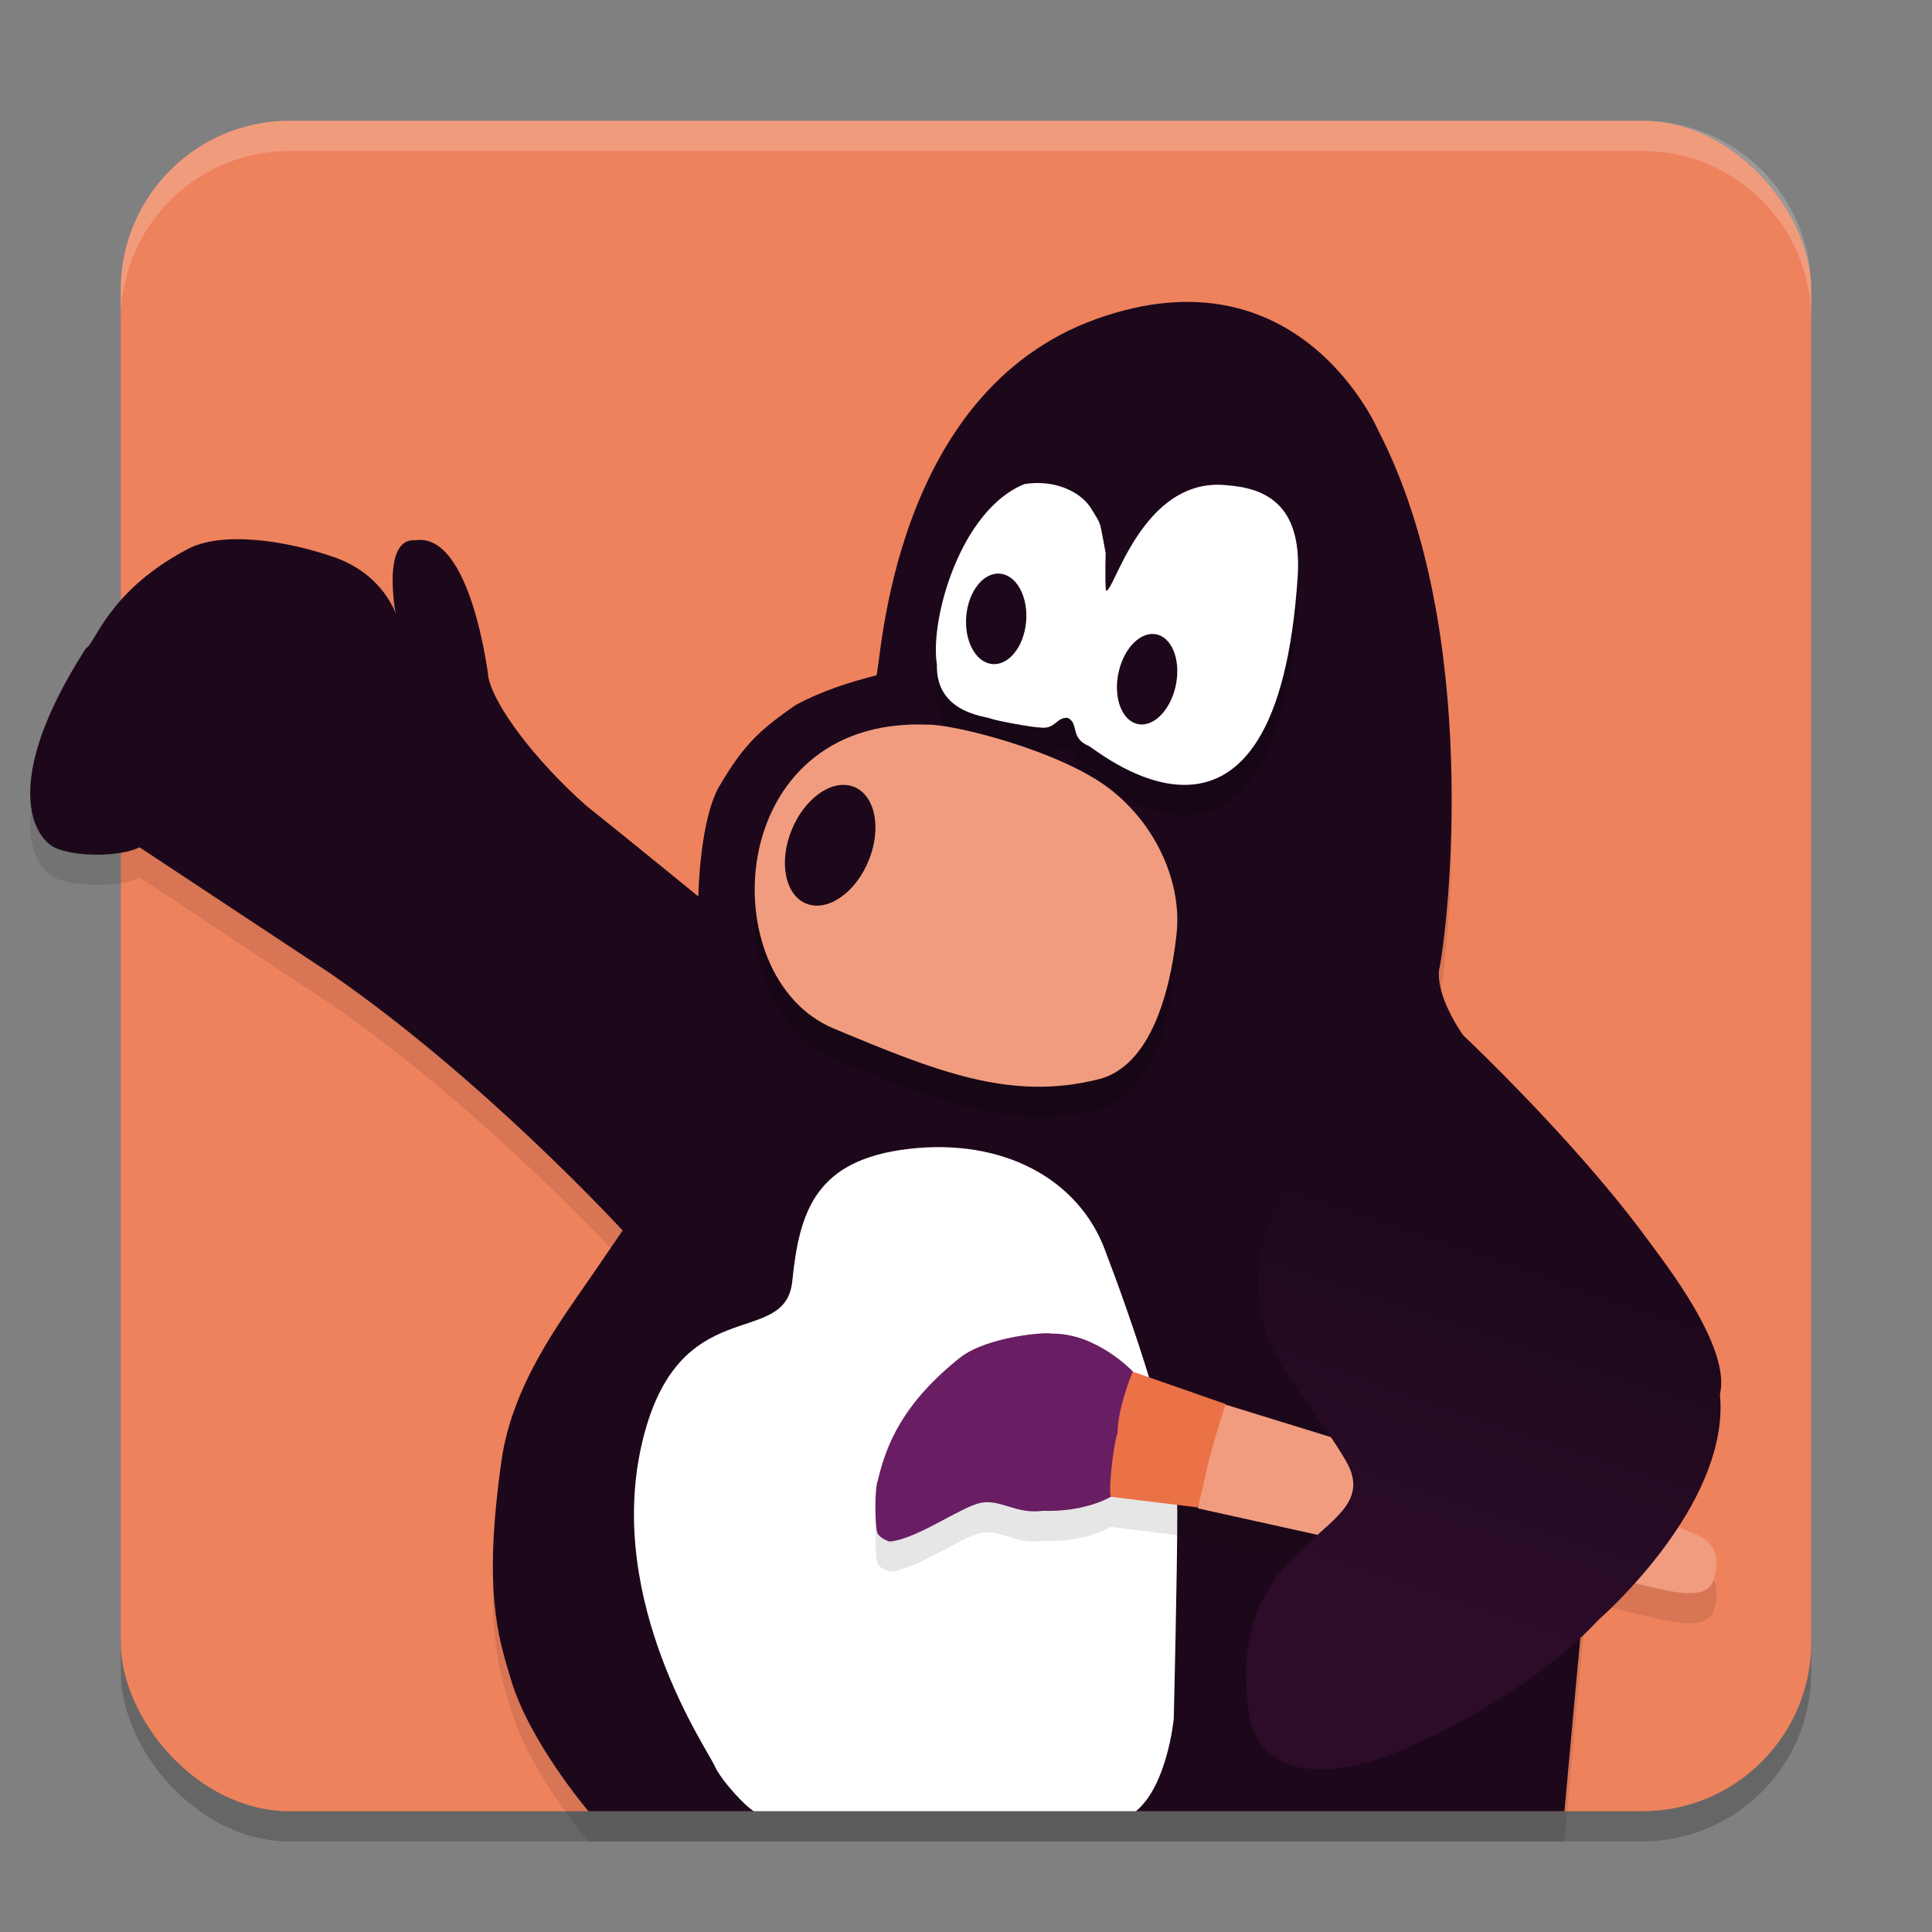 <svg xmlns="http://www.w3.org/2000/svg" xmlns:xlink="http://www.w3.org/1999/xlink" width="64" height="64" version="1.1">
 <rect width="100%" height="100%" fill="#808080" stroke="none"/>
 <defs>
  <linearGradient id="linearGradient1261">
   <stop style="stop-color:#2d0c2a" offset="0"/>
   <stop style="stop-color:#1d081b" offset="1"/>
  </linearGradient>
  <linearGradient id="linearGradient1263" x1="34.241" x2="37.169" y1="38.945" y2="30.342" gradientTransform="matrix(1.392,0,0,1.389,-1.321,-0.487)" gradientUnits="userSpaceOnUse" xlink:href="#linearGradient1261"/>
 </defs>
 <rect style="opacity:0.2" width="56" height="56" x="4" y="5" rx="5.6" ry="5.6"/>
 <rect style="fill:#ee825d" width="56" height="56" x="4" y="4" rx="5.6" ry="5.6"/>
 <path style="opacity:0.1" d="m 19.494,61 c 0,0 -1.943,-2.279 -2.563,-4.345 -0.43,-1.434 -0.929,-2.924 -0.323,-7.243 0.358,-2.552 1.959,-4.645 2.964,-6.112 L 20.626,41.763 c 0,0 -4.585,-5.004 -9.689,-8.521 l -6.314,-4.174 c -0.647,0.326 -2.182,0.326 -2.829,0 -0.647,-0.326 -1.819,-2.116 1.051,-6.592 0.323,-0.163 0.727,-1.872 3.314,-3.255 1.132,-0.651 3.314,-0.326 4.93,0.244 1.617,0.57 2.021,1.872 2.021,1.872 0,0 -0.485,-2.523 0.647,-2.441 1.859,-0.285 2.425,4.557 2.425,4.557 0.198,0.936 1.536,2.726 3.233,4.232 1.253,0.998 3.718,3.011 3.718,3.011 0,0 0.04,-2.604 0.727,-3.703 0.793,-1.347 1.334,-1.831 2.506,-2.645 0.849,-0.448 1.697,-0.732 2.667,-0.977 0.162,-0.407 0.485,-9.359 7.274,-11.8 6.789,-2.441 9.376,3.744 9.376,3.744 3.395,6.592 2.304,16.358 1.98,17.863 -0.162,1.383 0.849,2.157 0.849,2.157 0,0 8.729,8.219 8.002,11.231 0.323,3.418 -3.395,6.917 -4.041,7.487 C 52.39,54.702 51.825,61 51.825,61 Z"/>
 <path style="fill:#1d081b" d="m 19.494,60 c 0,0 -1.943,-2.279 -2.563,-4.345 -0.43,-1.434 -0.929,-2.924 -0.323,-7.243 0.358,-2.552 1.959,-4.645 2.964,-6.112 L 20.626,40.763 c 0,0 -4.585,-5.004 -9.689,-8.521 l -6.314,-4.174 c -0.647,0.326 -2.182,0.326 -2.829,0 -0.647,-0.326 -1.819,-2.116 1.051,-6.592 0.323,-0.163 0.727,-1.872 3.314,-3.255 1.132,-0.651 3.314,-0.326 4.93,0.244 1.617,0.57 2.021,1.872 2.021,1.872 0,0 -0.485,-2.523 0.647,-2.441 1.859,-0.285 2.425,4.557 2.425,4.557 0.198,0.936 1.536,2.726 3.233,4.232 1.253,0.998 3.718,3.011 3.718,3.011 0,0 0.04,-2.604 0.727,-3.703 0.793,-1.347 1.334,-1.831 2.506,-2.645 0.849,-0.448 1.697,-0.732 2.667,-0.977 0.162,-0.407 0.485,-9.359 7.274,-11.8 6.789,-2.441 9.376,3.744 9.376,3.744 3.395,6.592 2.304,16.358 1.98,17.863 -0.162,1.383 0.849,2.157 0.849,2.157 0,0 8.729,8.219 8.002,11.231 0.323,3.418 -3.395,6.917 -4.041,7.487 C 52.39,53.702 51.825,60 51.825,60 Z"/>
 <path style="opacity:0.2" d="m 33.933,17.036 c 0.966,-0.158 1.859,0.226 2.221,0.821 0.362,0.594 0.254,0.346 0.473,1.468 -0.018,0.589 -0.01,1.09 0.006,1.231 0.236,0.218 1.165,-3.797 4.023,-3.48 1.239,0.093 2.468,0.615 2.335,2.971 -0.684,10.734 -6.515,5.905 -6.924,5.663 -0.636,-0.261 -0.309,-0.756 -0.705,-0.932 -0.383,-0.014 -0.394,0.383 -0.899,0.323 -0.264,-0.004 -1.455,-0.222 -1.656,-0.301 -0.201,-0.079 -1.811,-0.198 -1.771,-1.782 -0.242,-1.505 0.783,-5.132 2.898,-5.981 z"/>
 <path style="fill:#ffffff" d="m 33.933,16.036 c 0.966,-0.158 1.859,0.226 2.221,0.821 0.362,0.594 0.254,0.346 0.473,1.468 -0.018,0.589 -0.01,1.09 0.006,1.231 0.236,0.218 1.165,-3.797 4.023,-3.48 1.239,0.093 2.468,0.615 2.335,2.971 -0.684,10.734 -6.515,5.905 -6.924,5.663 -0.636,-0.261 -0.309,-0.756 -0.705,-0.932 -0.383,-0.014 -0.394,0.383 -0.899,0.323 -0.264,-0.004 -1.455,-0.222 -1.656,-0.301 -0.201,-0.079 -1.811,-0.198 -1.771,-1.782 -0.242,-1.505 0.783,-5.132 2.898,-5.981 z"/>
 <path style="fill:#1d081b" d="m 32.029,20.244 c -0.131,0.816 0.197,1.592 0.733,1.734 0.536,0.142 1.078,-0.405 1.209,-1.221 0.131,-0.816 -0.197,-1.592 -0.733,-1.734 -0.536,-0.142 -1.078,0.405 -1.209,1.221 z"/>
 <path style="opacity:0.2" d="m 30.688,25.005 c 0.822,-0.041 4.408,0.853 6.052,2.111 1.644,1.259 2.391,3.208 2.242,4.751 -0.134,1.347 -0.642,4.349 -2.54,4.872 -2.935,0.758 -5.406,-0.24 -8.817,-1.665 -4.076,-1.687 -3.661,-10.313 3.063,-10.07 z"/>
 <path style="fill:#f19c7f" d="m 30.688,24.005 c 0.822,-0.041 4.408,0.853 6.052,2.111 1.644,1.259 2.391,3.208 2.242,4.751 -0.134,1.347 -0.642,4.349 -2.54,4.872 -2.935,0.758 -5.406,-0.24 -8.817,-1.665 -4.076,-1.687 -3.661,-10.313 3.063,-10.07 z"/>
 <path style="fill:#1d081b" d="m 28.858,28.282 c 0.352,-1.093 0.029,-2.106 -0.721,-2.261 -0.75,-0.156 -1.643,0.605 -1.994,1.698 -0.352,1.093 -0.029,2.106 0.721,2.261 0.75,0.156 1.643,-0.605 1.994,-1.698 z"/>
 <path style="fill:#ffffff" d="m 24.976,60 c -0.227,-0.108 -1.081,-0.995 -1.316,-1.528 -0.235,-0.533 -3.585,-5.385 -2.41,-10.593 1.176,-5.208 4.761,-3.136 4.996,-5.444 0.235,-2.308 0.764,-4.024 3.879,-4.379 3.115,-0.355 5.584,1.006 6.465,3.314 0.882,2.308 2.41,6.687 2.41,8.699 0,2.012 -0.118,6.865 -0.118,6.865 0,0 -0.207,2.205 -1.254,3.066 z"/>
 <path style="opacity:0.1" d="m 34.715,45.168 c -0.465,-0.006 -2.06,0.168 -2.887,0.785 -1.949,1.549 -2.468,2.921 -2.746,4.082 -0.118,0.298 -0.09,1.461 -0.031,1.699 0.059,0.238 0.43,0.332 0.43,0.332 0.915,-0.089 2.378,-1.166 3.027,-1.285 0.65,-0.119 1.149,0.385 2.035,0.266 1.345,0.044 2.141,-0.4 2.25,-0.465 l 2.891,0.355 c 0,0 0.011,-0.04 0.012,-0.043 l -0.012,0.07 4.043,0.895 3.137,-0.953 -1.691,-1.965 -4.578,-1.414 c 2.12e-4,-6.76e-4 0.004,-0.016 0.004,-0.016 l -3.078,-1.078 c 0,0 0.004,-0.004 0.004,-0.004 0,0 -1.207,-1.28 -2.684,-1.25 -0.015,-0.007 -0.059,-0.011 -0.125,-0.012 z m 19.027,5.871 -0.148,0.09 -5,0.754 3.555,1.004 c 0,0 1.917,0.594 3.246,0.832 1.329,0.238 1.359,-0.324 1.418,-0.562 0.059,-0.238 0.116,-0.747 -0.18,-1.016 -0.089,-0.149 -0.499,-0.476 -2.891,-1.102 z"/>
 <path style="fill:#f19c7f" d="m 53.741,50.039 c 2.392,0.626 2.805,0.953 2.893,1.102 0.295,0.268 0.236,0.775 0.177,1.013 -0.059,0.238 -0.089,0.804 -1.417,0.566 -1.329,-0.238 -3.248,-0.834 -3.248,-0.834 l -3.551,-1.003 4.998,-0.755"/>
 <path style="fill:#f19c7f" d="m 40.538,46.511 4.635,1.43 1.689,1.967 -3.136,0.953 -4.045,-0.894 0.266,-1.847 z"/>
 <path style="fill:#eb7147" d="m 36.759,49.579 v 0 c -0.207,-1.996 0.679,-4.171 0.679,-4.171 l 3.159,1.102 c 0,0 -0.531,1.698 -0.59,2.026 -0.059,0.328 -0.325,1.4 -0.325,1.4 z"/>
 <path style="fill:#1d081b" d="m 38.939,22.753 c 0.189,-0.816 -0.079,-1.591 -0.598,-1.731 -0.519,-0.14 -1.092,0.409 -1.281,1.225 -0.189,0.816 0.079,1.591 0.598,1.731 0.519,0.14 1.092,-0.409 1.281,-1.225 z"/>
 <path style="fill:#691d62" d="m 29.479,51.066 c 0.915,-0.089 2.377,-1.167 3.027,-1.286 0.65,-0.119 1.151,0.387 2.037,0.268 1.449,0.047 2.273,-0.477 2.273,-0.477 -0.118,0.06 0.03,-1.579 0.207,-2.115 0,-0.834 0.502,-2.026 0.502,-2.026 0,0 -1.211,-1.281 -2.687,-1.251 -0.118,-0.06 -2.067,0.07 -3.012,0.775 -1.949,1.549 -2.468,2.921 -2.746,4.082 -0.118,0.298 -0.089,1.46 -0.03,1.698 0.059,0.238 0.428,0.333 0.428,0.333 z"/>
 <path style="fill:url(#linearGradient1263)" d="m 47.662,32.177 c -1.489,1.365 -5.521,6.527 -5.931,9.566 -0.385,2.853 1.332,4.085 2.842,6.63 1.491,2.515 -4.038,2.332 -3.21,8.295 0.298,2.144 2.399,2.309 4.624,1.48 1.724,-0.642 5.06,-2.412 6.947,-4.472 0.647,-0.57 4.365,-4.069 4.041,-7.487 0.727,-3.011 -8.002,-11.23 -8.002,-11.23 0,0 -1.356,-1.529 -1.312,-2.781 z"/>
 <path style="opacity:0.2;fill:#ffffff" d="M 9.602 4 C 6.499 4 4 6.499 4 9.602 L 4 10.602 C 4 7.499 6.499 5 9.602 5 L 54.398 5 C 57.501 5 60 7.499 60 10.602 L 60 9.602 C 60 6.499 57.501 4 54.398 4 L 9.602 4 z"/>
</svg>
